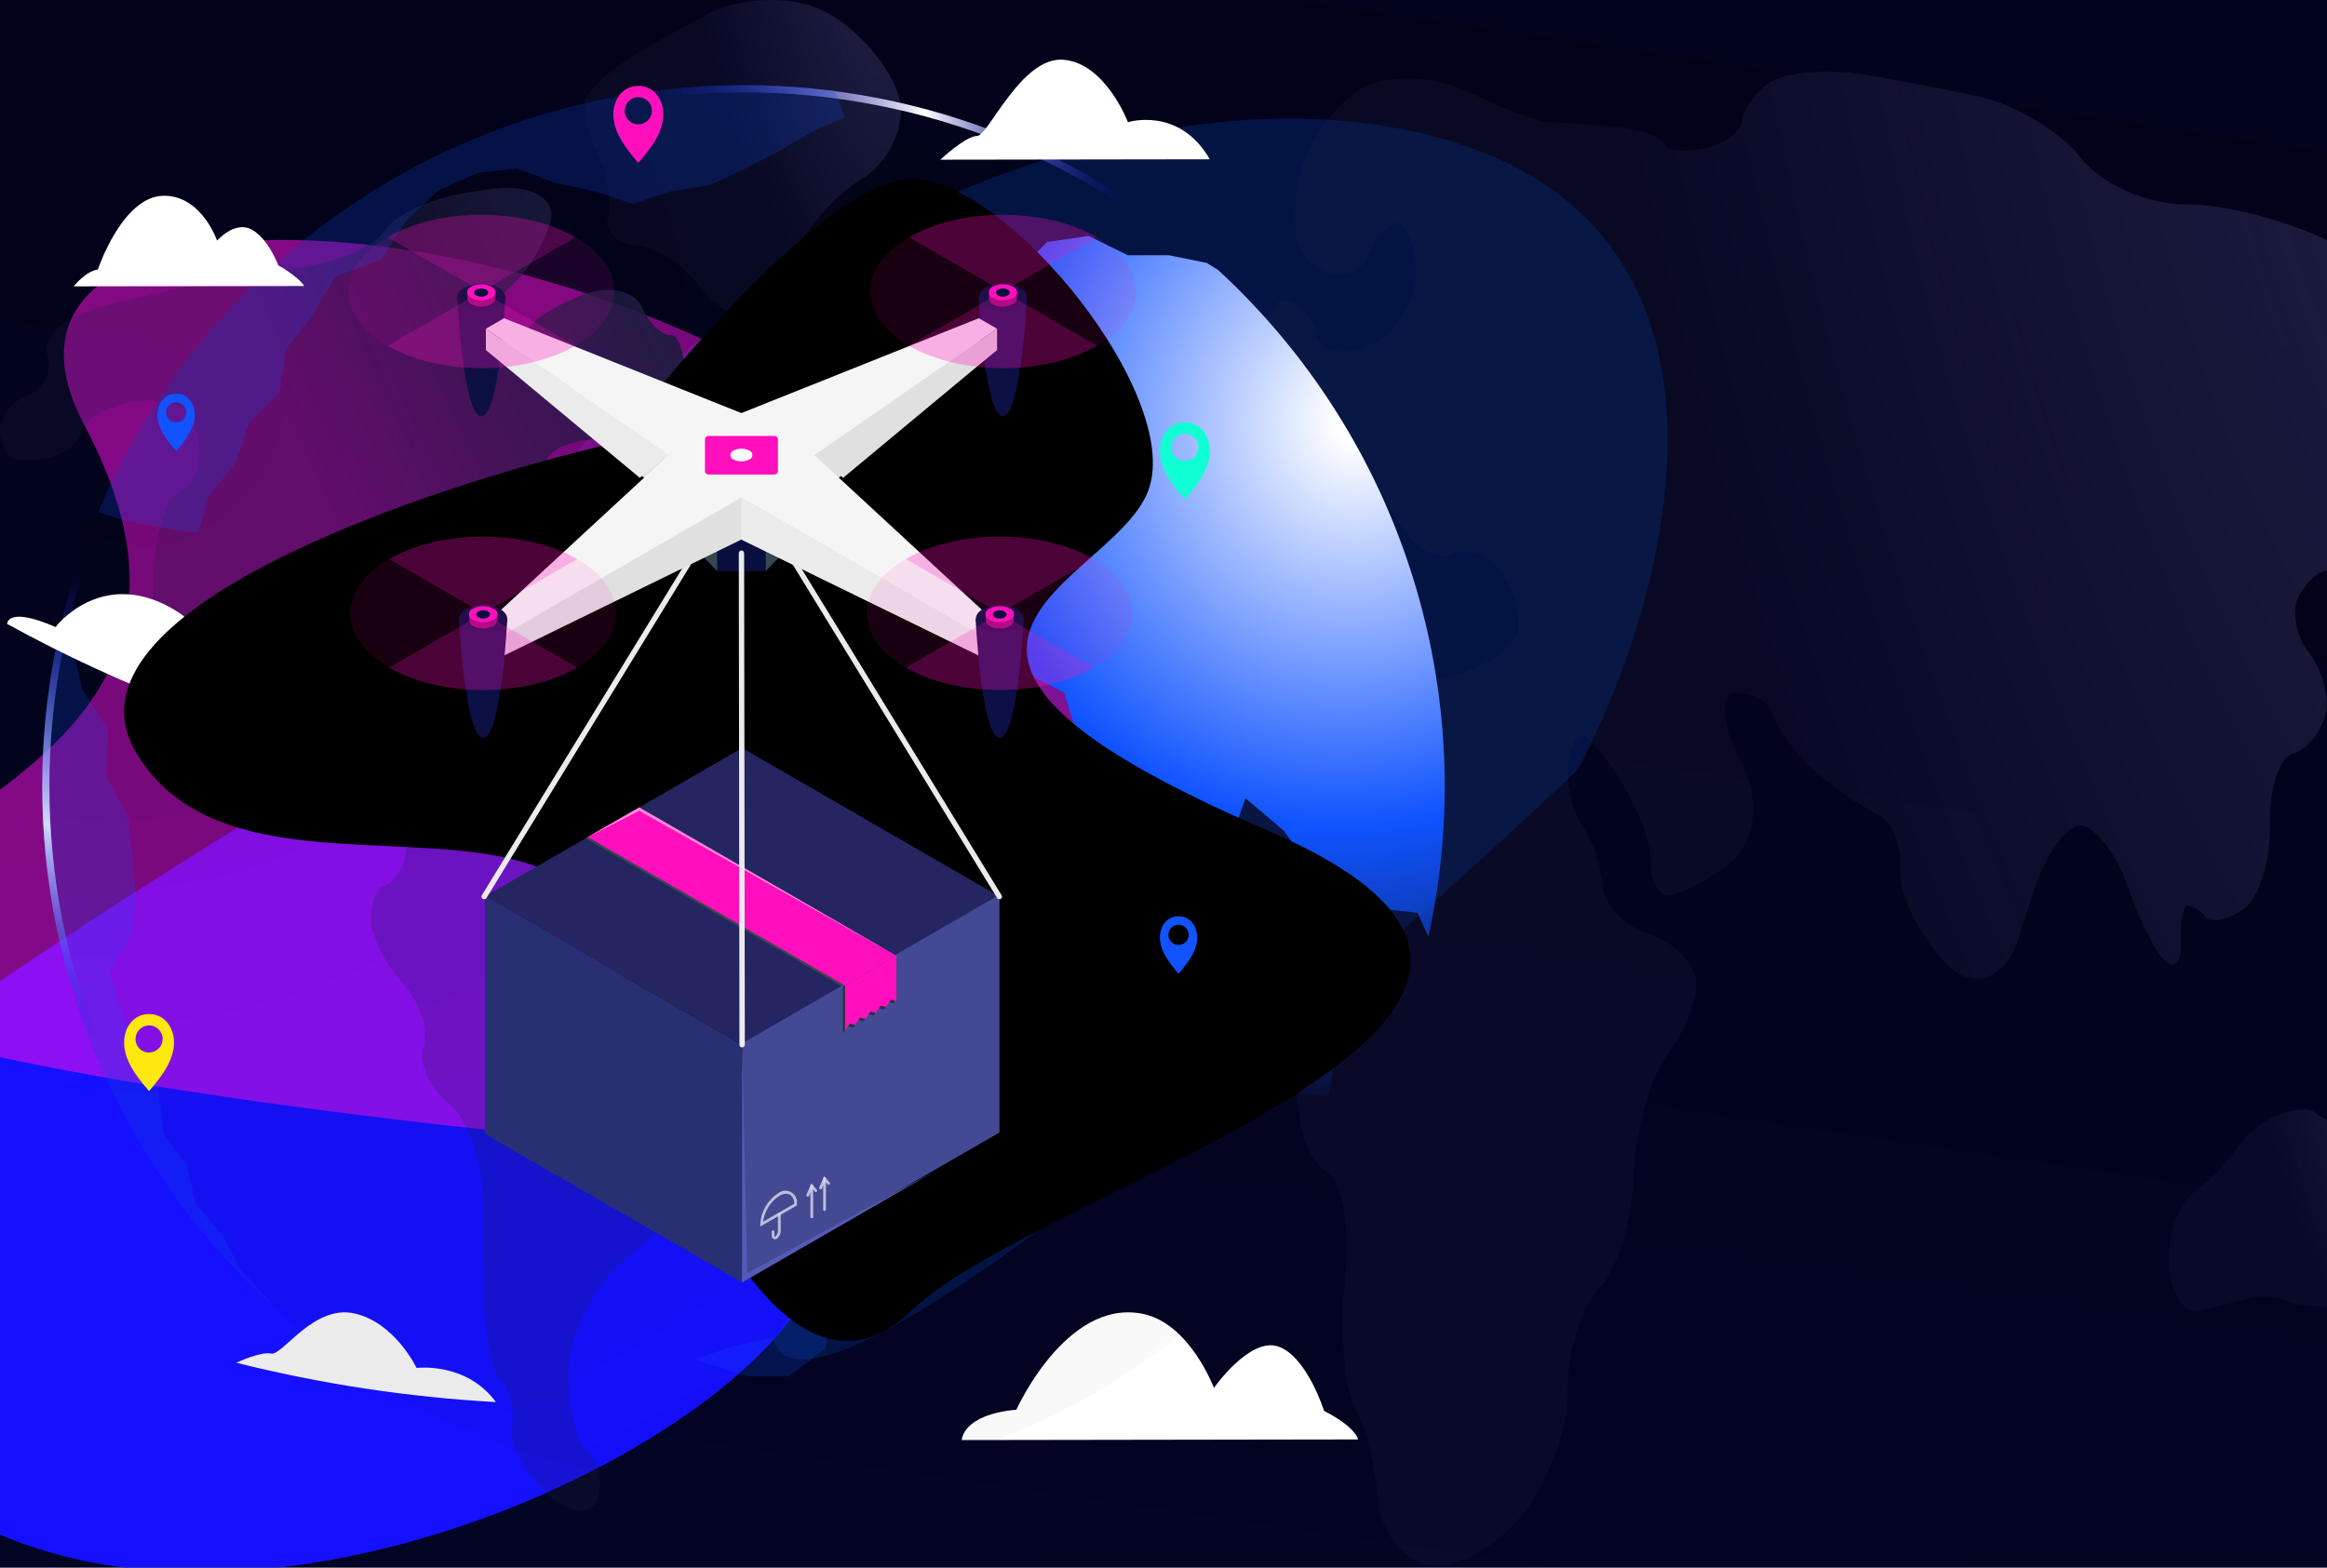 <svg width="975" height="657" viewBox="0 0 975 657" fill="none" xmlns="http://www.w3.org/2000/svg">
<rect width="975" height="657" fill="#E5E5E5"/>
<g clip-path="url(#clip0_0_1)">
<rect width="1920" height="4509" transform="translate(-945 -2716)" fill="url(#paint0_linear_0_1)"/>
<g filter="url(#filter0_f_0_1)">
<path d="M578.832 52.625C745.022 78.734 702.902 243.513 661.068 322.639C548.299 428.93 322.89 624.267 323.403 555.281C324.044 469.05 389.895 345.916 243.114 308.866C96.333 271.816 371.094 19.988 578.832 52.625Z" fill="#031444"/>
</g>
<g filter="url(#filter1_f_0_1)">
<path d="M15.896 649.068C-114.043 607.589 -59.909 480.762 -16.599 422.533C86.911 351.311 291.695 222.672 282.75 277.886C271.57 346.904 203.571 437.425 316.604 485.271C429.636 533.116 178.319 700.917 15.896 649.068Z" fill="#1510FF"/>
</g>
<g filter="url(#filter2_f_0_1)">
<path d="M-510.104 1393.07C-640.043 1351.59 -585.909 1224.76 -542.599 1166.53C-439.089 1095.31 -234.305 966.671 -243.25 1021.89C-254.43 1090.9 -322.429 1181.43 -209.396 1229.27C-96.364 1277.12 -347.681 1444.92 -510.104 1393.07Z" fill="#013DD0"/>
</g>
<path d="M439.483 -633.627C527.159 -499.646 383.951 -424.173 301.388 -403.185C154.36 -414.924 -127.441 -449.324 -78.418 -493.006C-17.138 -547.609 111.824 -579.741 44.263 -707.007C-23.297 -834.273 329.889 -801.104 439.483 -633.627Z" fill="#FF10E7"/>
<g filter="url(#filter4_f_0_1)">
<path d="M-52.058 940.744C-3.64 1014.73 -82.725 1056.41 -128.32 1068.01C-209.516 1061.52 -365.139 1042.53 -338.066 1018.4C-304.225 988.248 -233.006 970.503 -270.316 900.221C-307.626 829.939 -112.581 848.256 -52.058 940.744Z" fill="#FF10E7" fill-opacity="0.88"/>
</g>
<g filter="url(#filter5_f_0_1)">
<path d="M430.483 251.373C518.159 385.354 374.951 460.827 292.388 481.815C145.36 470.076 -136.441 435.676 -87.418 391.994C-26.138 337.391 102.824 305.259 35.263 177.993C-32.297 50.727 320.889 83.896 430.483 251.373Z" fill="#FF10E7" fill-opacity="0.51"/>
</g>
<path d="M34.198 180.626C33.482 184.927 28.225 189.586 22.251 191.288C16.974 192.856 11.412 193.224 5.974 192.364C2.778 191.378 0 185.972 0 180.237C0 174.503 5.227 167.992 11.678 165.752C14.972 164.462 17.648 161.962 19.159 158.764C20.669 155.566 20.899 151.911 19.802 148.548C17.652 141.409 27.538 132.27 41.994 128.656C69.91 121.394 98.235 115.809 126.818 111.93C141.752 109.75 157.223 103.179 161.016 96.817C164.809 90.455 180.37 82.989 195.722 80.719L206.863 79.106C222.275 77.015 233.057 83.287 230.757 92.606C227.31 103.726 221.019 113.754 212.508 121.697C204.802 128.357 203.249 135.317 209.013 137.348C214.778 139.378 221.11 138.721 223.021 135.765C224.933 132.808 234.759 127.163 244.854 123.31C254.95 119.457 265.762 121.846 268.928 128.716C272.094 135.585 277.5 140.872 281.024 140.454C284.548 140.036 287.416 149.862 287.416 162.347C287.416 174.831 274.632 184.449 259.101 183.971H254.681C239.15 183.553 227.501 189.108 228.666 195.918C229.831 202.728 220.005 217.422 206.923 227.876L205.429 229.19C192.347 239.614 181.744 252.696 181.744 258.61C181.744 264.524 179.863 269.482 177.563 269.631C175.263 269.78 170.604 265.898 167.169 261.149C163.734 256.4 154.445 255.175 146.5 258.162C138.556 261.149 129.954 268.795 127.326 274.918C124.697 281.04 126.549 287.372 131.417 289.135C133.826 289.994 135.944 291.515 137.528 293.522C139.113 295.529 140.1 297.942 140.378 300.484C140.378 304.905 145.007 309.773 150.682 311.326C156.357 312.879 161.345 317.867 161.703 322.437C162.062 327.007 174.875 330.8 190.257 330.889H197.007C212.388 330.889 228.577 335.399 232.848 340.776C237.119 346.152 245.034 350.722 250.499 350.841C253.027 350.814 255.468 351.766 257.31 353.497C259.153 355.229 260.255 357.605 260.386 360.13C260.386 365.118 267.733 370.554 276.723 372.077C285.713 373.6 298.885 386.682 305.964 401.048C313.042 415.415 313.371 433.574 306.68 441.071C299.99 448.568 295.809 463.382 297.392 474.224C298.974 485.066 290.462 502.986 278.545 513.5C271.407 519.802 267.823 522.878 260.625 528.912C248.677 539.007 238.791 559.108 238.403 574.191C238.015 589.274 241.39 604.656 246.169 608.389C250.947 612.123 252.739 621.083 250.41 628.162C248.08 635.24 238.463 634.314 229.234 626.16C220.005 618.007 213.344 605.582 214.509 598.443C215.674 591.305 213.434 582.195 209.581 578.223C205.728 574.251 202.592 556.868 202.592 539.544V505.346C202.592 487.993 195.991 468.609 187.957 462.367C179.922 456.124 175.263 445.551 177.533 438.682C179.803 431.812 175.771 419.596 168.573 411.801C161.375 404.005 155.431 392.088 155.431 385.099C155.431 378.11 157.91 371.898 160.956 371.211C164.003 370.524 167.736 365.984 169.26 361.026C170.783 356.068 170.156 349.915 167.856 347.346C165.556 344.778 160.628 344.688 156.835 347.048C153.042 349.407 149.308 346.63 148.561 340.925C148.05 337.932 146.767 335.124 144.84 332.777C142.913 330.431 140.407 328.627 137.57 327.544C132.313 325.902 128.012 323.004 128.012 321.003C128.012 319.002 116.932 314.552 103.551 311.356C90.17 308.16 81.091 301.798 83.301 296.87C85.511 291.942 81.598 282.623 74.609 276.56C67.62 270.497 63.05 253.951 64.394 239.345C64.394 237.732 64.633 236.926 64.783 235.313C66.127 220.678 70.547 207.626 74.609 206.491C78.671 205.356 82.584 199.114 83.301 192.632C83.944 185.687 82.297 178.722 78.612 172.8C75.296 168.44 64.156 166.588 53.941 168.738C43.726 170.889 34.915 176.325 34.198 180.626Z" fill="url(#paint1_radial_0_1)"/>
<path d="M290.97 117.396C284.997 109.839 273.886 103.238 266.06 102.671C258.235 102.104 253.188 96.698 254.741 90.724C256.294 84.75 254.741 73.401 251.186 65.994C247.777 58.975 245.624 51.414 244.825 43.653C244.825 38.724 257.07 27.703 272.153 19.34C281.472 14.114 286.161 11.545 295.57 6.408C310.683 -1.836 334.099 -2.254 347.569 5.9L349.003 6.796C362.473 14.98 375.167 31.407 377.138 42.816C379.109 54.226 371.642 68.891 360.532 75.402C349.421 81.913 335.532 98.43 329.589 111.9C323.645 125.37 314.984 135.137 310.235 133.793C305.486 132.449 296.854 124.922 290.97 117.396Z" fill="url(#paint2_radial_0_1)"/>
<path d="M1076.73 177.22C1087.12 174.92 1093.48 169.753 1091 165.034C1088.52 160.315 1074.9 153.505 1060.54 150.489L1058.9 150.16C1044.53 147.173 1029.03 139.975 1024.64 133.464C1020.25 126.953 1004.72 115.544 990.021 108.137L974.49 100.461C959.556 93.173 935.304 86.423 920.34 85.855L913.859 85.646C898.925 85.228 879.87 76.686 871.775 66.083C863.681 55.48 844.267 43.593 828.617 40.337C809.979 36.425 800.631 34.632 781.814 31.377C766.014 28.659 747.855 30.242 741.493 34.632C735.131 39.023 729.964 46.281 729.964 50.612C729.964 54.942 723.154 60.02 714.821 62.051C706.488 64.082 698.633 63.365 697.438 60.319C696.244 57.272 686.298 53.897 674.978 52.971C663.658 52.045 651.353 51.209 647.35 50.94C643.348 50.671 628.623 44.967 614.496 38.306C600.369 31.646 580.746 31.138 570.71 36.962C560.675 42.786 549.504 57.541 545.89 69.548C542.276 81.554 541.619 96.757 544.427 103.268C547.234 109.779 554.462 115.215 560.495 115.215C563.351 115.301 566.161 114.48 568.522 112.87C570.883 111.26 572.673 108.945 573.637 106.255C574.397 103.575 575.695 101.079 577.451 98.917C579.207 96.755 581.385 94.974 583.852 93.681C588.272 91.769 592.543 100.461 593.35 112.975C593.505 119.49 591.801 125.913 588.436 131.494C585.072 137.075 580.187 141.581 574.354 144.485C563.124 149.354 552.939 147.681 551.744 140.662C550.549 133.643 545.263 127.073 540.036 126.087C534.809 125.101 530.568 130.866 530.568 138.9C530.493 142.941 529.289 146.881 527.094 150.274C524.898 153.668 521.798 156.38 518.143 158.105C510.897 161.066 504.772 166.241 500.641 172.889C497.798 178.859 497.276 185.672 499.177 192.005C501.178 196.963 497.564 201.114 491.143 201.204C484.721 201.294 480.779 209.955 482.392 220.379C484.004 230.803 490.575 239.345 496.967 239.285C500.056 239.287 503.066 238.307 505.562 236.488C508.059 234.668 509.912 232.102 510.855 229.16C511.637 226.339 513.376 223.878 515.774 222.2C518.172 220.521 521.079 219.73 523.997 219.961C530.409 220.344 536.782 218.737 542.246 215.361C546.249 212.374 552.819 214.824 556.852 220.827C560.884 226.83 562.825 236.298 561.212 241.734C559.599 247.17 562.586 249.291 567.783 246.304C572.98 243.317 575.31 233.909 572.92 225.397C570.531 216.884 570.501 208.671 572.92 207.207C575.34 205.744 581.881 211.926 587.496 220.976C593.111 230.026 602.668 235.163 608.642 232.177C614.615 229.19 623.815 232.684 629.041 239.703C634.268 246.722 637.524 257.773 636.329 264.195C635.134 270.616 623.337 279.128 610.076 282.952C596.814 286.775 579.79 286.804 572.144 282.802C564.498 278.8 556.314 270.138 553.895 263.627C551.475 257.116 540.305 251.381 529.075 250.904C517.844 250.426 498.341 260.431 485.767 273.035L473.133 285.64C460.588 298.214 449.239 317.777 448.133 329.157C447.028 340.536 443.982 351.498 441.593 353.439C439.203 355.38 437.202 365.894 437.202 376.766C437.202 387.637 445.057 404.781 454.675 414.877C464.292 424.972 483.975 433.514 498.401 433.693C512.827 433.872 528.955 437.218 534.242 441.22C539.528 445.222 544.068 456.751 544.456 466.757C544.845 476.762 550.131 487.843 556.135 491.338C562.138 494.832 565.633 513.947 563.841 533.839C563.631 536.109 563.512 537.244 563.303 539.514C561.451 559.496 563.542 582.374 567.932 590.289C572.323 598.204 576.624 615.348 577.43 628.34C578.237 641.333 587.765 653.817 598.606 655.878C609.448 657.939 627.13 648.381 637.942 634.762C648.754 621.142 657.266 597.487 656.878 582.195C656.49 566.903 662.374 547.967 669.96 540.111C677.546 532.256 684.058 510.991 684.476 492.831C684.894 474.672 691.375 451.524 698.961 441.459C706.548 431.393 711.715 417.296 710.52 410.068C709.326 402.84 700.216 394.328 690.27 391.132C680.324 387.936 671.812 378.826 671.394 370.971C670.778 362.399 668.037 354.116 663.419 346.868C658.906 339.612 656.631 331.187 656.878 322.646C657.266 314.76 659.865 308.309 662.672 308.309C665.48 308.309 673.335 317.628 680.115 328.918C686.895 340.208 692.062 354.544 691.704 360.876C691.345 367.208 693.914 373.6 697.498 375.003C701.082 376.407 713.149 370.583 724.379 362.19C735.609 353.797 737.76 334.622 729.426 319.181C721.093 303.739 720.138 290.627 727.276 290.269C734.414 289.911 741.553 294.331 743.136 300.096C744.719 305.86 752.813 316.463 761.056 323.571C768.965 330.473 777.609 336.482 786.832 341.492C792.805 344.24 796.897 354.455 796.121 364.221C795.344 373.988 804.006 391.998 815.355 403.766C826.705 415.534 840.355 410.486 845.731 393.282C848.061 385.786 849.255 382.022 851.704 374.585C857.081 357.531 866.638 344.718 872.612 346.032C878.585 347.346 887.277 358.785 891.518 371.509C895.759 384.232 902.629 398.091 906.84 402.422C911.051 406.753 914.158 403.378 913.799 394.985C913.441 386.592 914.665 379.603 916.547 379.484C919.606 380.077 922.327 381.805 924.163 384.322C926.463 387.1 933.601 385.547 940.053 381.007C946.504 376.467 951.402 360.697 951.044 345.793C950.686 330.889 954.986 317.329 960.631 315.925C966.276 314.522 972.399 306.965 974.251 299.707C976.103 292.449 973.086 280.711 967.441 273.603C961.796 266.494 959.974 255.503 963.349 249.5C966.724 243.496 971.951 238.897 974.938 239.255C977.925 239.614 985.541 228.891 991.813 215.988C996.741 205.893 999.19 201.055 1004.09 191.288C1010.33 178.953 1018.46 171.874 1022.01 174.98C1026.19 179.307 1028.57 185.062 1028.67 191.079C1028.66 193.924 1029.24 196.74 1030.39 199.344C1031.54 201.948 1033.22 204.281 1035.33 206.192C1038.97 208.76 1045.52 204.041 1049.88 196.097C1054.24 188.152 1066.33 179.52 1076.73 177.22Z" fill="url(#paint3_radial_0_1)"/>
<path d="M979.537 470.192C976.031 470.025 972.683 468.678 970.039 466.369C968.158 464.368 961.407 464.636 955.105 466.996C947.879 469.94 941.657 474.908 937.185 481.302C932.273 488.404 926.217 494.641 919.264 499.761C912.783 504.33 908.094 518.069 908.87 530.196C909.647 542.322 915.262 551.103 921.355 549.49C927.448 547.877 936.767 545.607 942.053 544.204C947.269 542.815 952.791 543.118 957.823 545.07C961.198 546.922 971.055 548.057 979.627 547.19C984.507 546.397 989.177 544.628 993.359 541.991C997.542 539.353 1001.15 535.9 1003.97 531.838C1009 523.657 1011.99 514.387 1012.69 504.808C1012.69 497.401 1008.78 483.901 1003.97 474.582C999.16 465.264 993.067 456.662 990.469 456.094C987.87 455.527 985.75 458.364 985.75 462.605C985.844 463.512 985.759 464.429 985.497 465.302C985.235 466.176 984.803 466.989 984.226 467.694C983.648 468.4 982.936 468.984 982.131 469.412C981.327 469.841 980.445 470.106 979.537 470.192Z" fill="url(#paint4_radial_0_1)"/>
<path d="M569.056 603.275L403 603.53C403 603.53 403 592.918 425.857 590.804C425.857 590.804 446.676 544.34 478.571 550.576C498.446 554.428 508.638 581.677 508.638 581.677C508.638 581.677 523.627 560.198 535.617 564.335C547.608 568.472 554.787 591.314 554.787 591.314C554.787 591.314 567.168 597.279 569.056 603.275Z" fill="white"/>
<g filter="url(#filter6_b_0_1)">
<path d="M519.248 537.248C633.985 422.511 633.985 236.486 519.248 121.749C404.511 7.013 218.486 7.013 103.749 121.749C-10.988 236.486 -10.988 422.511 103.749 537.248C218.486 651.985 404.511 651.985 519.248 537.248Z" fill="url(#paint5_radial_0_1)" fill-opacity="0.18"/>
<path d="M518.187 122.81C632.338 236.961 632.338 422.036 518.187 536.187C404.036 650.338 218.961 650.338 104.81 536.187C-9.341 422.036 -9.341 236.961 104.81 122.81C218.961 8.659 404.036 8.659 518.187 122.81Z" stroke="url(#paint6_radial_0_1)" stroke-width="3"/>
</g>
<path d="M598.493 392.645L593.924 382.534L577.163 380.706L563.727 372.306L549.688 364.742L538.022 348.273L521.864 334.487L513.814 357.567L522.33 370.887L536.661 378.839L543.894 393.811L555.871 403.028L568.705 408.531L564.33 423.969L559.838 440.652L556.591 459.124L538.722 457.997L525.461 468.36L510.8 473.649L495.925 469.08L483.092 457.608L467.342 446.797L450.017 437.619L440.295 421.247L433.976 407.52L425.984 393.111L425.693 376.778L425.284 360.465L418.129 346.348L412.607 369.973L406.987 384.303L407.318 400.092L401.31 414.831L393.921 432.33L390.032 449.83L400.298 456.15L416.709 457.394L403.915 473.066L392.248 487.571L379.863 501.591L364.307 513.529L346.496 521.015L329.308 529.688L309.436 533.226L295.183 547.732L275.292 551.057L257.422 560.157L239.009 567.351L219.234 567.545L205.429 560.604L185.79 560.351L194.326 545.146L198.993 531.69L204.826 512.518L207.898 492.102L211.787 472.444L217.192 456.072L223.512 439.35L217.678 421.189L226.078 403.806L216.551 388.97L205.954 376.176L192.343 365.676L183.826 351.365L177.351 336.801L172.607 321.362L170.196 304.64L164.499 286.888L179.879 272.363L189.057 254.688L205.176 244.577L220.614 246.074L238.114 248.135L255.381 251.558L274.261 248.485L288.922 263.827L307.841 269.855L324.699 279.693L341.441 289.785L358.377 299.838L370.354 316.676L388.632 324.94L405.704 322.996L422.29 324.532L438.623 328.071L458.223 334.312L452.039 310.318L445.895 290.213L433.451 283.991L423.262 270.127L408.601 264.624L394.99 258.441L393.26 243.683L388.729 229.022L385.19 213.466L366.446 204.6L346.457 200.264L328.569 196.842L315.502 206.564L298.352 207.769L279.472 210.647L258.083 192.097L271.033 179.614L270.586 162.562L279.317 149.631L299.869 140.395L314.063 124.529L330.669 128.048L346.36 137.965H365.377L383.401 130.848L402.223 133.512L417.079 125.17L427.443 112.609L438.817 101.371L456.142 98.901L472.475 106.951H489.625L505.589 110.179L510.314 113.095C548.172 147.913 576.238 192.05 591.711 241.102C607.184 290.154 609.522 342.406 598.493 392.645V392.645Z" fill="url(#paint7_radial_0_1)"/>
<path opacity="0.2" d="M333.488 548.062L324.894 560.351L306.072 564.434L291.314 569.762L312.41 576.723H330.63L345.777 565.27L347.818 556.248L333.488 548.062Z" fill="#1053FF"/>
<path opacity="0.2" d="M113.38 545.962L113.03 546.137C76.626 512.757 49.21 470.75 33.309 423.989V423.989L31.85 416.347L29.42 411.603C14.73 361.479 13.75 308.334 26.581 257.702L30.139 270.613L34.417 288.735L45.247 305.69L44.567 325.504L53.803 342.829L55.747 361.729L56.953 377.284L54.717 392.684L45.753 407.053L51.392 425.7L60.55 441.78L66.189 455.702L68.541 474.874L78.264 488.252L82.152 504.663L93.119 517.438L100.702 531.963L113.38 545.962Z" fill="#1053FF"/>
<path opacity="0.2" d="M354.06 49.26L342.549 54.024L327.85 62.463L312.897 70.396L297.672 77.493L280.795 80.273L264.948 85.387L249.042 80.099L232.554 76.657L216.706 70.629L200.49 72.321L183.749 79.69L170.138 92.582L159.599 108.934L140.66 115.837L130.685 132.481L119.874 146.189L117.152 164.311L104.28 177.378L98.816 194.022L87.48 207.847L82.969 223.402L68.328 221.263L52.228 218.211L41.184 214.477C66.325 155.389 110.126 106.161 165.89 74.32C221.654 42.478 286.312 29.777 349.977 38.157L354.06 49.26Z" fill="#1053FF"/>
<path d="M506.907 66.754L394 66.919C394 66.919 404.642 56.982 409.378 56.982C414.114 56.982 427.874 23.663 445.545 25.041C463.216 26.42 472.599 51.211 472.599 51.211C472.599 51.211 494.062 44.451 506.907 66.754Z" fill="white"/>
<path d="M127.465 119.863L30.909 120.013C30.909 120.013 35.706 113.748 40.997 112.954C40.997 112.954 51.234 82.303 68.47 82.048C84.493 81.823 90.953 100.858 90.953 100.858C90.953 100.858 98.357 92.315 105.462 96.212C112.566 100.109 116.583 111.2 116.583 111.2C116.583 111.2 124.572 115.562 127.465 119.863Z" fill="white"/>
<path d="M156.106 319.351C102.592 307.4 51.044 287.921 3 261.495C3 261.39 2.91 253.926 23.294 262.799C23.294 262.694 41.82 238.398 71.257 254.526C89.558 264.493 99.106 287.5 99.091 287.5C99.076 287.5 113.12 276.364 124.466 282.584C135.812 288.804 142.587 307.255 142.587 307.27C142.587 307.285 154.308 314.569 156.106 319.351Z" fill="white"/>
<path d="M207.771 587.609C171.074 585.562 134.655 580.042 99 571.122C99 571.122 109.132 566.31 113.674 567.285C118.215 568.259 131.39 546.691 148.417 550.438C165.444 554.185 174.526 573.25 174.526 573.295C174.526 573.34 195.315 570.597 207.771 587.609Z" fill="#EBEBEB"/>
<g filter="url(#filter7_f_0_1)">
<path d="M56.891 315.19C22.634 256.552 176.715 204.304 258.037 185.51C285.833 148.673 349.539 75 381.993 75C422.56 75 497.497 168.031 480.594 206.935C463.691 245.839 351.004 270.647 530.739 347.892C710.475 425.136 436.082 496.742 381.993 549.177C327.903 601.613 277.194 481.518 258.037 400.327C238.88 319.136 99.712 388.487 56.891 315.19Z" fill="black"/>
</g>
<path d="M310.95 313.481L203.182 375.704L310.95 437.926L418.717 375.704L310.95 313.481Z" fill="#252561"/>
<path d="M353.135 413.572L245.367 351.349L266.926 338.89L374.693 401.113L353.135 413.572Z" fill="#37474F"/>
<path d="M203.182 375.704V475.255L310.95 537.478V437.927L203.182 375.704Z" fill="#282F73"/>
<path d="M311 437.223V536.774L418.767 474.649V375L311 437.223Z" fill="#434993"/>
<path d="M374.693 401.113V420.562L372.412 420.12L370.376 423.088L368.071 422.622L366.084 425.565L363.779 425.099L361.768 428.067L359.462 427.601L357.451 430.569L355.121 430.103L353.134 433.046V413.572L374.693 401.113Z" fill="#263238"/>
<path d="M310.95 437.926L313.084 533.578L392.009 490.682L310.95 537.478V437.926Z" fill="#535BB6"/>
<g opacity="0.8">
<path opacity="0.8" d="M340.111 510.573C340.035 510.573 339.96 510.557 339.89 510.527C339.82 510.497 339.756 510.454 339.704 510.399C339.651 510.344 339.61 510.279 339.583 510.207C339.556 510.136 339.544 510.06 339.547 509.984V496.985C339.544 496.909 339.556 496.833 339.583 496.762C339.61 496.69 339.651 496.625 339.704 496.57C339.756 496.515 339.82 496.471 339.89 496.442C339.96 496.412 340.035 496.396 340.111 496.396C340.267 496.396 340.417 496.459 340.528 496.569C340.638 496.679 340.7 496.829 340.7 496.985V510.107C340.672 510.241 340.597 510.36 340.49 510.446C340.382 510.531 340.248 510.576 340.111 510.573V510.573Z" fill="white"/>
<path opacity="0.8" d="M338.419 501.498H338.198C338.056 501.438 337.943 501.325 337.883 501.183C337.824 501.041 337.822 500.881 337.879 500.738L339.964 495.955L342.245 498.628C342.299 498.681 342.342 498.744 342.372 498.813C342.401 498.883 342.416 498.958 342.416 499.033C342.416 499.109 342.401 499.183 342.372 499.253C342.342 499.322 342.299 499.385 342.245 499.438C342.133 499.536 341.989 499.59 341.84 499.59C341.691 499.59 341.547 499.536 341.436 499.438L340.332 498.162L339.008 501.228C338.944 501.324 338.856 501.399 338.752 501.447C338.648 501.495 338.532 501.512 338.419 501.498V501.498Z" fill="white"/>
<path opacity="0.8" d="M345.482 507.507C345.405 507.507 345.329 507.492 345.257 507.462C345.186 507.432 345.121 507.389 345.066 507.334C345.011 507.28 344.968 507.215 344.939 507.143C344.909 507.072 344.894 506.995 344.894 506.918V493.919C344.894 493.763 344.956 493.613 345.066 493.503C345.177 493.393 345.326 493.331 345.482 493.331C345.638 493.331 345.788 493.393 345.899 493.503C346.009 493.613 346.071 493.763 346.071 493.919V506.918C346.071 507.074 346.009 507.224 345.899 507.334C345.788 507.445 345.638 507.507 345.482 507.507V507.507Z" fill="white"/>
<path opacity="0.8" d="M343.79 498.432H343.545C343.474 498.403 343.411 498.36 343.358 498.305C343.304 498.251 343.263 498.186 343.235 498.115C343.208 498.044 343.195 497.968 343.198 497.892C343.2 497.816 343.218 497.741 343.251 497.672L345.311 492.914L347.616 495.563C347.67 495.615 347.713 495.678 347.743 495.748C347.772 495.817 347.787 495.892 347.787 495.967C347.787 496.043 347.772 496.118 347.743 496.187C347.713 496.257 347.67 496.319 347.616 496.372C347.561 496.427 347.496 496.47 347.425 496.5C347.353 496.53 347.277 496.545 347.199 496.545C347.122 496.545 347.045 496.53 346.973 496.5C346.902 496.47 346.837 496.427 346.782 496.372L345.703 495.097L344.354 498.187C344.296 498.28 344.211 498.354 344.11 498.398C344.01 498.442 343.898 498.454 343.79 498.432V498.432Z" fill="white"/>
</g>
<g opacity="0.8">
<path opacity="0.8" d="M324.66 519.377C324.439 519.378 324.22 519.328 324.022 519.23C323.794 519.079 323.61 518.87 323.49 518.624C323.369 518.378 323.316 518.105 323.335 517.832V516.238C323.332 516.162 323.344 516.086 323.371 516.014C323.398 515.943 323.439 515.878 323.492 515.823C323.544 515.768 323.608 515.724 323.678 515.694C323.748 515.665 323.823 515.649 323.899 515.649C324.056 515.649 324.205 515.711 324.316 515.822C324.426 515.932 324.488 516.082 324.488 516.238V517.832C324.449 517.952 324.449 518.081 324.488 518.2C324.488 518.2 324.684 518.2 324.88 518.2C325.239 517.867 325.522 517.459 325.708 517.006C325.895 516.553 325.98 516.065 325.96 515.576V508.929C325.959 508.853 325.975 508.778 326.005 508.707C326.035 508.637 326.078 508.574 326.133 508.521C326.188 508.469 326.254 508.428 326.325 508.401C326.396 508.374 326.472 508.362 326.548 508.365C326.698 508.365 326.841 508.424 326.947 508.53C327.053 508.636 327.112 508.78 327.112 508.929V515.576C327.142 516.267 327.009 516.956 326.723 517.587C326.438 518.217 326.008 518.772 325.469 519.206C325.215 519.321 324.939 519.38 324.66 519.377V519.377Z" fill="white"/>
<path opacity="0.8" d="M318.553 514.031V513.025C318.684 510.456 319.419 507.953 320.697 505.721C321.975 503.488 323.761 501.587 325.911 500.173C326.682 499.522 327.635 499.124 328.64 499.034C329.645 498.943 330.654 499.166 331.528 499.67C332.403 500.174 333.1 500.936 333.526 501.851C333.951 502.766 334.084 503.791 333.906 504.784V505.201L318.553 514.031ZM329.418 500.296C328.391 500.345 327.395 500.658 326.524 501.204C324.682 502.413 323.121 504.005 321.949 505.872C320.777 507.738 320.02 509.835 319.73 512.02L332.778 504.49C332.821 503.757 332.68 503.025 332.367 502.361C332.054 501.697 331.58 501.122 330.988 500.689C330.504 500.433 329.965 500.298 329.418 500.296V500.296Z" fill="white"/>
</g>
<path d="M354.067 413.033L246.275 350.81L267.833 338.375L375.625 400.598L354.067 413.033Z" fill="#FF10BC"/>
<path d="M375.625 400.598L375.6 419.458L373.319 419.017L371.308 421.96L369.003 421.519L367.016 424.462L364.711 423.996L362.675 426.963L360.37 426.497L358.359 429.465L356.053 428.999L354.066 431.942V413.033L375.625 400.598Z" fill="#FF10BC"/>
<path opacity="0.5" d="M246.275 350.81L267.833 339.798L375.625 400.598L267.833 338.375L246.275 350.81Z" fill="white"/>
<path d="M320.834 224.574H300.477V239.388H320.834V224.574Z" fill="#090E3E"/>
<path d="M320.834 239.363L333.612 226.119V217.29L320.834 224.672V239.363Z" fill="#37474F"/>
<path d="M300.477 239.363L287.724 226.119V217.29L300.477 224.672V239.363Z" fill="#37474F"/>
<path d="M310.95 438.981C310.653 438.975 310.369 438.854 310.159 438.644C309.949 438.433 309.828 438.15 309.822 437.853L309.552 231.834C309.549 231.687 309.575 231.541 309.629 231.404C309.683 231.267 309.764 231.143 309.866 231.038C309.969 230.933 310.092 230.849 310.227 230.792C310.363 230.735 310.508 230.706 310.656 230.706V230.706C310.803 230.703 310.949 230.729 311.085 230.783C311.222 230.837 311.347 230.917 311.452 231.02C311.557 231.123 311.64 231.246 311.697 231.381C311.754 231.517 311.784 231.662 311.784 231.81L312.078 437.828C312.072 438.125 311.951 438.409 311.741 438.619C311.53 438.829 311.247 438.95 310.95 438.956V438.981Z" fill="#EBEBEB"/>
<path d="M418.717 376.832C418.526 376.829 418.338 376.777 418.171 376.683C418.004 376.589 417.863 376.455 417.761 376.292L327.432 228.915C327.337 228.79 327.269 228.646 327.234 228.493C327.198 228.34 327.194 228.181 327.223 228.027C327.252 227.872 327.314 227.726 327.403 227.596C327.492 227.467 327.607 227.357 327.741 227.275C327.875 227.192 328.024 227.139 328.18 227.118C328.336 227.097 328.494 227.108 328.645 227.152C328.796 227.195 328.936 227.27 329.057 227.371C329.177 227.472 329.275 227.597 329.345 227.738L419.674 375.213C419.754 375.338 419.808 375.478 419.833 375.624C419.857 375.77 419.852 375.92 419.818 376.064C419.784 376.208 419.721 376.344 419.633 376.463C419.545 376.582 419.434 376.683 419.306 376.758C419.119 376.83 418.917 376.855 418.717 376.832Z" fill="#EBEBEB"/>
<path d="M202.79 376.832C202.582 376.828 202.379 376.768 202.202 376.66C201.978 376.501 201.822 376.266 201.763 375.998C201.704 375.731 201.747 375.451 201.883 375.213L292.212 227.836C292.281 227.695 292.379 227.57 292.5 227.469C292.62 227.368 292.761 227.293 292.912 227.25C293.063 227.206 293.221 227.195 293.377 227.216C293.533 227.237 293.682 227.291 293.816 227.373C293.95 227.455 294.065 227.565 294.154 227.694C294.243 227.824 294.304 227.97 294.333 228.125C294.362 228.279 294.359 228.438 294.323 228.591C294.287 228.744 294.22 228.888 294.125 229.013L203.796 376.39C203.678 376.542 203.525 376.661 203.349 376.739C203.173 376.816 202.981 376.848 202.79 376.832V376.832Z" fill="#EBEBEB"/>
<path d="M420.164 174.419C412.488 174.419 410.06 124.655 410.06 124.655H430.269C430.269 124.655 427.816 174.419 420.164 174.419Z" fill="#0C1045"/>
<path d="M413.076 120.535C415.288 119.411 417.733 118.824 420.214 118.824C422.694 118.824 425.14 119.411 427.351 120.535C431.299 122.791 431.299 126.495 427.351 128.776C425.14 129.9 422.694 130.486 420.214 130.486C417.733 130.486 415.288 129.9 413.076 128.776C409.128 126.495 409.128 122.791 413.076 120.535Z" fill="#090E3E"/>
<path d="M201.687 174.419C209.339 174.419 211.767 124.655 211.767 124.655H191.582C191.582 124.655 194.034 174.419 201.687 174.419" fill="#0C1045"/>
<path d="M208.824 120.535C206.613 119.411 204.167 118.824 201.687 118.824C199.206 118.824 196.761 119.411 194.549 120.535C190.601 122.816 190.601 126.495 194.549 128.776C196.761 129.9 199.206 130.486 201.687 130.486C204.167 130.486 206.613 129.9 208.824 128.776C212.748 126.495 212.748 122.816 208.824 120.535Z" fill="#090E3E"/>
<path d="M203.575 146.63L280.071 208.461L203.575 270.291L211.227 274.705L310.655 226.119L410.108 274.705L417.761 270.291L341.264 208.461L417.761 146.63L410.108 142.191L310.655 190.777L211.202 142.191L203.575 146.63Z" fill="#E0E0E0"/>
<path d="M211.227 265.876L310.655 208.461L410.108 265.876L417.761 261.462L341.264 190.778L417.761 137.777L410.108 133.362L310.655 173.119L211.202 133.362L203.575 137.777L280.071 190.778L203.575 261.462L211.227 265.876Z" fill="#F5F5F5"/>
<path d="M410.108 265.876V274.706L417.761 270.291V261.462L410.108 265.876Z" fill="#E0E0E0"/>
<path d="M310.656 208.461V226.12L410.109 274.706V265.876L310.656 208.461Z" fill="#EBEBEB"/>
<path d="M203.575 137.777L280.071 190.777L268.054 200.244L203.575 146.631V137.777Z" fill="#EBEBEB"/>
<path d="M341.264 190.777L353.282 200.244L417.761 146.631V137.777L341.264 190.777Z" fill="#E0E0E0"/>
<path d="M324.513 182.708H296.823C296.024 182.708 295.376 183.356 295.376 184.156V197.424C295.376 198.223 296.024 198.871 296.823 198.871H324.513C325.312 198.871 325.96 198.223 325.96 197.424V184.156C325.96 183.356 325.312 182.708 324.513 182.708Z" fill="#FF10BC"/>
<path d="M211.227 265.876V274.706L203.575 270.291V261.462L211.227 265.876Z" fill="#EBEBEB"/>
<path d="M418.889 309.214C411.213 309.214 408.784 259.426 408.784 259.426H428.969C428.969 259.426 426.517 309.214 418.889 309.214Z" fill="#0C1045"/>
<path d="M411.752 255.306C413.963 254.181 416.409 253.595 418.889 253.595C421.37 253.595 423.815 254.181 426.026 255.306C429.975 257.587 429.975 261.29 426.026 263.546C423.815 264.671 421.37 265.257 418.889 265.257C416.409 265.257 413.963 264.671 411.752 263.546C407.902 261.29 407.902 257.488 411.752 255.306Z" fill="#090E3E"/>
<path d="M202.447 309.214C210.124 309.214 212.552 259.426 212.552 259.426H192.342C192.342 259.426 194.795 309.214 202.447 309.214Z" fill="#0C1045"/>
<path d="M209.584 255.306C207.373 254.181 204.927 253.595 202.447 253.595C199.966 253.595 197.521 254.181 195.31 255.306C191.361 257.587 191.361 261.29 195.31 263.546C197.521 264.671 199.966 265.257 202.447 265.257C204.927 265.257 207.373 264.671 209.584 263.546C213.533 261.29 213.533 257.488 209.584 255.306Z" fill="#090E3E"/>
<path opacity="0.3" d="M458.278 234.311L418.889 257.047L379.501 234.311C401.231 221.754 436.499 221.754 458.278 234.311Z" fill="#FF10BC"/>
<path opacity="0.1" d="M458.278 279.783L418.889 257.047L458.278 234.311C480.008 246.869 480.008 267.299 458.278 279.783Z" fill="#FF10BC"/>
<path opacity="0.3" d="M458.278 279.782C436.499 292.34 401.231 292.34 379.501 279.782L418.889 257.047L458.278 279.782Z" fill="#FF10BC"/>
<path opacity="0.1" d="M418.889 257.047L379.5 279.783C357.77 267.225 357.77 246.869 379.5 234.311L418.889 257.047Z" fill="#FF10BC"/>
<path d="M424.702 259.941V257.488H422.789C421.568 256.918 420.237 256.623 418.889 256.623C417.542 256.623 416.211 256.918 414.99 257.488H413.077V259.941C413.11 260.465 413.285 260.97 413.583 261.402C413.881 261.834 414.291 262.176 414.769 262.393C416.044 263.034 417.451 263.368 418.877 263.368C420.304 263.368 421.711 263.034 422.985 262.393C423.468 262.18 423.883 261.839 424.185 261.406C424.488 260.974 424.667 260.467 424.702 259.941V259.941Z" fill="#FF10BC"/>
<path opacity="0.3" d="M424.702 259.941V257.488H422.789C421.568 256.918 420.237 256.623 418.889 256.623C417.542 256.623 416.211 256.918 414.99 257.488H413.077V259.941C413.11 260.465 413.285 260.97 413.583 261.402C413.881 261.834 414.291 262.176 414.769 262.393C416.044 263.034 417.451 263.368 418.877 263.368C420.304 263.368 421.711 263.034 422.985 262.393C423.468 262.18 423.883 261.839 424.185 261.406C424.488 260.974 424.667 260.467 424.702 259.941V259.941Z" fill="black"/>
<path d="M422.985 255.036C421.71 254.395 420.303 254.061 418.877 254.061C417.45 254.061 416.043 254.395 414.769 255.036C414.238 255.168 413.768 255.475 413.431 255.906C413.095 256.337 412.912 256.868 412.912 257.415C412.912 257.961 413.095 258.492 413.431 258.923C413.768 259.354 414.238 259.661 414.769 259.794C416.043 260.434 417.45 260.768 418.877 260.768C420.303 260.768 421.71 260.434 422.985 259.794C423.515 259.661 423.986 259.354 424.322 258.923C424.659 258.492 424.841 257.961 424.841 257.415C424.841 256.868 424.659 256.337 424.322 255.906C423.986 255.475 423.515 255.168 422.985 255.036V255.036Z" fill="#FF10BC"/>
<path d="M420.925 256.286C420.292 255.971 419.596 255.807 418.889 255.807C418.183 255.807 417.486 255.971 416.853 256.286C415.725 256.948 415.725 258.003 416.853 258.739C417.482 259.066 418.18 259.236 418.889 259.236C419.598 259.236 420.296 259.066 420.925 258.739C422.053 258.003 422.053 256.948 420.925 256.286Z" fill="#090E3E"/>
<path opacity="0.3" d="M241.836 234.311L202.447 257.047L163.058 234.311C184.714 221.754 220.056 221.754 241.836 234.311Z" fill="#FF10BC"/>
<path opacity="0.1" d="M241.836 279.783L202.447 257.047L241.836 234.311C263.566 246.869 263.566 267.299 241.836 279.783Z" fill="#FF10BC"/>
<path opacity="0.3" d="M241.836 279.782C220.056 292.34 184.813 292.34 163.058 279.782L202.447 257.047L241.836 279.782Z" fill="#FF10BC"/>
<path opacity="0.1" d="M202.447 257.047L163.058 279.783C141.328 267.225 141.328 246.869 163.058 234.311L202.447 257.047Z" fill="#FF10BC"/>
<path d="M208.259 259.941V257.488H206.346C205.125 256.918 203.794 256.623 202.447 256.623C201.099 256.623 199.768 256.918 198.547 257.488H196.634V259.941C196.669 260.467 196.848 260.974 197.151 261.406C197.453 261.839 197.868 262.18 198.351 262.393C199.625 263.034 201.032 263.368 202.459 263.368C203.885 263.368 205.292 263.034 206.567 262.393C207.045 262.176 207.455 261.834 207.753 261.402C208.051 260.97 208.226 260.465 208.259 259.941V259.941Z" fill="#FF10BC"/>
<path opacity="0.3" d="M208.259 259.941V257.488H206.346C205.125 256.918 203.794 256.623 202.447 256.623C201.099 256.623 199.768 256.918 198.547 257.488H196.634V259.941C196.669 260.467 196.848 260.974 197.151 261.406C197.453 261.839 197.868 262.18 198.351 262.393C199.625 263.034 201.032 263.368 202.459 263.368C203.885 263.368 205.292 263.034 206.567 262.393C207.045 262.176 207.455 261.834 207.753 261.402C208.051 260.97 208.226 260.465 208.259 259.941V259.941Z" fill="black"/>
<path d="M206.567 255.036C205.293 254.395 203.886 254.061 202.459 254.061C201.033 254.061 199.626 254.395 198.351 255.036C197.821 255.168 197.35 255.475 197.014 255.906C196.677 256.337 196.495 256.868 196.495 257.415C196.495 257.961 196.677 258.492 197.014 258.923C197.35 259.354 197.821 259.661 198.351 259.794C199.626 260.434 201.033 260.768 202.459 260.768C203.886 260.768 205.293 260.434 206.567 259.794C207.098 259.661 207.568 259.354 207.905 258.923C208.241 258.492 208.424 257.961 208.424 257.415C208.424 256.868 208.241 256.337 207.905 255.906C207.568 255.475 207.098 255.168 206.567 255.036Z" fill="#FF10BC"/>
<path d="M204.482 256.286C203.85 255.971 203.153 255.807 202.447 255.807C201.74 255.807 201.043 255.971 200.411 256.286C199.283 256.948 199.283 258.003 200.411 258.739C201.04 259.066 201.738 259.236 202.447 259.236C203.155 259.236 203.854 259.066 204.482 258.739C205.611 258.003 205.611 256.948 204.482 256.286Z" fill="#090E3E"/>
<path opacity="0.3" d="M459.602 99.418L420.165 122.154L380.923 99.418C402.579 86.861 437.823 86.861 459.602 99.418Z" fill="#FF10BC"/>
<path opacity="0.1" d="M459.602 144.889L420.164 122.154L459.553 99.418C481.332 111.975 481.332 132.405 459.602 144.889Z" fill="#FF10BC"/>
<path opacity="0.3" d="M459.602 144.889C437.823 157.447 402.579 157.447 380.824 144.889L420.164 122.154L459.602 144.889Z" fill="#FF10BC"/>
<path opacity="0.1" d="M420.165 122.154L380.923 144.889C359.193 132.332 359.193 111.975 380.923 99.418L420.165 122.154Z" fill="#FF10BC"/>
<path d="M426.026 125.048V122.595H424.113C422.892 122.026 421.561 121.73 420.214 121.73C418.866 121.73 417.535 122.026 416.314 122.595H414.401V125.048C414.436 125.574 414.615 126.081 414.918 126.513C415.22 126.946 415.635 127.287 416.118 127.501C417.392 128.141 418.799 128.475 420.226 128.475C421.652 128.475 423.059 128.141 424.334 127.501C424.812 127.284 425.222 126.941 425.52 126.509C425.818 126.077 425.993 125.572 426.026 125.048V125.048Z" fill="#FF10BC"/>
<path opacity="0.3" d="M426.026 125.048V122.595H424.113C422.892 122.026 421.561 121.73 420.214 121.73C418.866 121.73 417.535 122.026 416.314 122.595H414.401V125.048C414.436 125.574 414.615 126.081 414.918 126.513C415.22 126.946 415.635 127.287 416.118 127.501C417.392 128.141 418.799 128.475 420.226 128.475C421.652 128.475 423.059 128.141 424.334 127.501C424.812 127.284 425.222 126.941 425.52 126.509C425.818 126.077 425.993 125.572 426.026 125.048V125.048Z" fill="black"/>
<path d="M424.334 120.143C423.063 119.49 421.655 119.15 420.226 119.15C418.797 119.15 417.389 119.49 416.118 120.143C415.598 120.284 415.14 120.592 414.813 121.02C414.486 121.447 414.308 121.971 414.308 122.509C414.308 123.048 414.486 123.571 414.813 123.999C415.14 124.427 415.598 124.735 416.118 124.876C417.389 125.528 418.797 125.868 420.226 125.868C421.655 125.868 423.063 125.528 424.334 124.876C424.854 124.735 425.312 124.427 425.639 123.999C425.966 123.571 426.143 123.048 426.143 122.509C426.143 121.971 425.966 121.447 425.639 121.02C425.312 120.592 424.854 120.284 424.334 120.143Z" fill="#FF10BC"/>
<path d="M422.249 121.393C421.617 121.078 420.92 120.914 420.213 120.914C419.507 120.914 418.81 121.078 418.177 121.393C417.049 122.055 417.049 123.11 418.177 123.846C418.806 124.173 419.504 124.343 420.213 124.343C420.922 124.343 421.62 124.173 422.249 123.846C423.377 123.11 423.377 122.055 422.249 121.393Z" fill="#090E3E"/>
<path opacity="0.3" d="M241.124 99.418L201.76 122.154L162.371 99.418C184.028 86.861 219.296 86.861 241.124 99.418Z" fill="#FF10BC"/>
<path opacity="0.1" d="M241.125 144.889L201.76 122.154L241.125 99.418C262.806 111.975 262.806 132.405 241.125 144.889Z" fill="#FF10BC"/>
<path opacity="0.3" d="M241.124 144.889C219.37 157.447 184.101 157.447 162.371 144.889L201.76 122.154L241.124 144.889Z" fill="#FF10BC"/>
<path opacity="0.1" d="M201.686 122.154L162.298 144.889C140.567 132.405 140.567 111.975 162.298 99.418L201.686 122.154Z" fill="#FF10BC"/>
<path d="M207.499 125.048V122.595H205.586C204.365 122.026 203.034 121.73 201.686 121.73C200.339 121.73 199.008 122.026 197.787 122.595H195.874V125.048C195.907 125.572 196.082 126.077 196.38 126.509C196.678 126.941 197.088 127.284 197.566 127.501C198.841 128.141 200.248 128.475 201.674 128.475C203.101 128.475 204.508 128.141 205.782 127.501C206.265 127.287 206.68 126.946 206.982 126.513C207.285 126.081 207.464 125.574 207.499 125.048V125.048Z" fill="#FF10BC"/>
<path opacity="0.3" d="M207.499 125.048V122.595H205.586C204.365 122.026 203.034 121.73 201.686 121.73C200.339 121.73 199.008 122.026 197.787 122.595H195.874V125.048C195.907 125.572 196.082 126.077 196.38 126.509C196.678 126.941 197.088 127.284 197.566 127.501C198.841 128.141 200.248 128.475 201.674 128.475C203.101 128.475 204.508 128.141 205.782 127.501C206.265 127.287 206.68 126.946 206.982 126.513C207.285 126.081 207.464 125.574 207.499 125.048V125.048Z" fill="black"/>
<path d="M205.782 120.143C204.511 119.49 203.103 119.15 201.674 119.15C200.245 119.15 198.837 119.49 197.566 120.143C197.046 120.284 196.588 120.592 196.261 121.02C195.934 121.447 195.757 121.971 195.757 122.509C195.757 123.048 195.934 123.571 196.261 123.999C196.588 124.427 197.046 124.735 197.566 124.876C198.837 125.528 200.245 125.868 201.674 125.868C203.103 125.868 204.511 125.528 205.782 124.876C206.302 124.735 206.76 124.427 207.087 123.999C207.414 123.571 207.592 123.048 207.592 122.509C207.592 121.971 207.414 121.447 207.087 121.02C206.76 120.592 206.302 120.284 205.782 120.143V120.143Z" fill="#FF10BC"/>
<path d="M203.722 121.393C203.085 121.079 202.384 120.916 201.674 120.916C200.964 120.916 200.263 121.079 199.626 121.393C199.343 121.45 199.088 121.603 198.905 121.827C198.722 122.05 198.622 122.331 198.622 122.619C198.622 122.908 198.722 123.188 198.905 123.412C199.088 123.636 199.343 123.789 199.626 123.846C200.26 124.173 200.962 124.343 201.674 124.343C202.387 124.343 203.089 124.173 203.722 123.846C204.85 123.11 204.85 122.055 203.722 121.393Z" fill="#090E3E"/>
<path d="M313.942 188.815C312.918 188.302 311.789 188.034 310.644 188.034C309.498 188.034 308.369 188.302 307.345 188.815C306.958 188.957 306.624 189.214 306.388 189.552C306.152 189.89 306.025 190.292 306.025 190.704C306.025 191.116 306.152 191.518 306.388 191.856C306.624 192.194 306.958 192.451 307.345 192.592C308.358 193.113 309.48 193.385 310.619 193.385C311.758 193.385 312.88 193.113 313.893 192.592C314.282 192.456 314.62 192.203 314.86 191.868C315.101 191.534 315.232 191.133 315.238 190.721C315.243 190.309 315.122 189.905 314.89 189.564C314.658 189.223 314.327 188.962 313.942 188.815V188.815Z" fill="#FAFAFA"/>
<path d="M501.557 391.734C501.168 387.852 498.56 384 493.808 384C489.057 384 486.449 387.852 486.059 391.734C485.46 397.729 489.507 403.14 493.808 408.086C498.11 403.17 502.157 397.714 501.557 391.734ZM493.808 396.036C492.969 396.036 492.149 395.787 491.452 395.321C490.754 394.855 490.21 394.192 489.889 393.417C489.568 392.642 489.484 391.789 489.648 390.966C489.812 390.144 490.216 389.388 490.809 388.795C491.402 388.201 492.158 387.797 492.981 387.634C493.804 387.47 494.656 387.554 495.431 387.875C496.207 388.196 496.869 388.74 497.335 389.437C497.801 390.135 498.05 390.955 498.05 391.794C498.046 392.918 497.598 393.994 496.803 394.789C496.009 395.584 494.932 396.032 493.808 396.036V396.036Z" fill="#1053FF"/>
<path d="M72.837 435.372C72.327 430.171 68.745 425 62.45 425C56.155 425 52.587 430.171 52.078 435.372C51.283 443.391 56.694 450.645 62.45 457.27C68.235 450.615 73.631 443.361 72.837 435.372ZM62.45 441.128C61.327 441.125 60.23 440.789 59.298 440.163C58.366 439.537 57.64 438.649 57.212 437.61C56.785 436.572 56.674 435.43 56.895 434.33C57.116 433.229 57.658 432.218 58.453 431.425C59.248 430.632 60.261 430.092 61.362 429.874C62.464 429.656 63.605 429.77 64.642 430.2C65.679 430.631 66.566 431.359 67.189 432.293C67.813 433.226 68.145 434.324 68.145 435.447C68.138 436.951 67.534 438.39 66.466 439.45C65.398 440.509 63.954 441.102 62.45 441.098V441.128Z" fill="#FFE710"/>
<path d="M506.837 187.357C506.327 182.171 502.745 177 496.45 177C490.155 177 486.587 182.171 486.078 187.357C485.283 195.376 490.694 202.645 496.45 209.27C502.235 202.705 507.661 195.376 506.837 187.357ZM496.45 193.127C495.323 193.127 494.221 192.793 493.284 192.167C492.347 191.54 491.617 190.65 491.186 189.608C490.756 188.566 490.644 187.42 490.865 186.315C491.086 185.21 491.63 184.195 492.428 183.399C493.226 182.603 494.242 182.062 495.348 181.844C496.454 181.626 497.599 181.741 498.64 182.174C499.68 182.608 500.569 183.34 501.193 184.279C501.817 185.217 502.148 186.32 502.145 187.447C502.145 188.194 501.998 188.934 501.712 189.624C501.425 190.314 501.005 190.941 500.476 191.469C499.947 191.997 499.319 192.415 498.628 192.699C497.937 192.984 497.197 193.129 496.45 193.127V193.127Z" fill="#10FFD4"/>
<path d="M81.557 172.734C81.168 168.852 78.56 165 73.808 165C69.057 165 66.449 168.852 66.059 172.734C65.46 178.729 69.507 184.14 73.808 189.086C78.11 184.14 82.157 178.714 81.557 172.734ZM73.808 177.021C72.969 177.021 72.149 176.772 71.452 176.306C70.754 175.84 70.21 175.177 69.889 174.402C69.568 173.627 69.484 172.774 69.648 171.951C69.812 171.129 70.216 170.373 70.809 169.78C71.402 169.186 72.158 168.782 72.981 168.619C73.803 168.455 74.656 168.539 75.431 168.86C76.207 169.181 76.869 169.725 77.335 170.422C77.801 171.12 78.05 171.94 78.05 172.779C78.05 173.336 77.94 173.888 77.727 174.402C77.514 174.917 77.201 175.384 76.808 175.778C76.414 176.172 75.946 176.485 75.431 176.698C74.917 176.911 74.365 177.021 73.808 177.021Z" fill="#1053FF"/>
<path d="M277.837 46.357C277.327 41.171 273.745 36 267.45 36C261.155 36 257.587 41.171 257.078 46.357C256.283 54.376 261.694 61.63 267.45 68.255C273.22 61.63 278.631 54.376 277.837 46.357ZM267.45 52.127C266.323 52.127 265.222 51.794 264.286 51.168C263.349 50.542 262.619 49.652 262.188 48.611C261.757 47.571 261.644 46.426 261.864 45.321C262.083 44.216 262.626 43.201 263.422 42.404C264.219 41.608 265.234 41.066 266.339 40.846C267.444 40.626 268.589 40.739 269.629 41.17C270.67 41.601 271.56 42.331 272.186 43.268C272.811 44.204 273.145 45.305 273.145 46.432C273.145 47.18 272.998 47.92 272.712 48.611C272.426 49.303 272.006 49.93 271.477 50.459C270.948 50.988 270.32 51.408 269.629 51.694C268.938 51.98 268.198 52.127 267.45 52.127V52.127Z" fill="#FF10BC"/>
</g>
<defs>
<filter id="filter0_f_0_1" x="-158.29" y="-310.286" width="1217" height="1239.98" filterUnits="userSpaceOnUse" color-interpolation-filters="sRGB">
<feFlood flood-opacity="0" result="BackgroundImageFix"/>
<feBlend mode="normal" in="SourceGraphic" in2="BackgroundImageFix" result="shape"/>
<feGaussianBlur stdDeviation="180" result="effect1_foregroundBlur_0_1"/>
</filter>
<filter id="filter1_f_0_1" x="-425.567" y="-95.519" width="1130.47" height="1114.42" filterUnits="userSpaceOnUse" color-interpolation-filters="sRGB">
<feFlood flood-opacity="0" result="BackgroundImageFix"/>
<feBlend mode="normal" in="SourceGraphic" in2="BackgroundImageFix" result="shape"/>
<feGaussianBlur stdDeviation="180" result="effect1_foregroundBlur_0_1"/>
</filter>
<filter id="filter2_f_0_1" x="-951.567" y="648.481" width="1130.47" height="1114.42" filterUnits="userSpaceOnUse" color-interpolation-filters="sRGB">
<feFlood flood-opacity="0" result="BackgroundImageFix"/>
<feBlend mode="normal" in="SourceGraphic" in2="BackgroundImageFix" result="shape"/>
<feGaussianBlur stdDeviation="180" result="effect1_foregroundBlur_0_1"/>
</filter>
<filter id="filter4_f_0_1" x="-558.189" y="640.46" width="738.287" height="644.545" filterUnits="userSpaceOnUse" color-interpolation-filters="sRGB">
<feFlood flood-opacity="0" result="BackgroundImageFix"/>
<feBlend mode="normal" in="SourceGraphic" in2="BackgroundImageFix" result="shape"/>
<feGaussianBlur stdDeviation="108.5" result="effect1_foregroundBlur_0_1"/>
</filter>
<filter id="filter5_f_0_1" x="-453.072" y="-259.438" width="1271" height="1101.25" filterUnits="userSpaceOnUse" color-interpolation-filters="sRGB">
<feFlood flood-opacity="0" result="BackgroundImageFix"/>
<feBlend mode="normal" in="SourceGraphic" in2="BackgroundImageFix" result="shape"/>
<feGaussianBlur stdDeviation="180" result="effect1_foregroundBlur_0_1"/>
</filter>
<filter id="filter6_b_0_1" x="-31.303" y="-13.303" width="685.604" height="685.604" filterUnits="userSpaceOnUse" color-interpolation-filters="sRGB">
<feFlood flood-opacity="0" result="BackgroundImageFix"/>
<feGaussianBlur in="BackgroundImage" stdDeviation="24.5"/>
<feComposite in2="SourceAlpha" operator="in" result="effect1_backgroundBlur_0_1"/>
<feBlend mode="normal" in="SourceGraphic" in2="effect1_backgroundBlur_0_1" result="shape"/>
</filter>
<filter id="filter7_f_0_1" x="-218" y="-195" width="1079" height="1027" filterUnits="userSpaceOnUse" color-interpolation-filters="sRGB">
<feFlood flood-opacity="0" result="BackgroundImageFix"/>
<feBlend mode="normal" in="SourceGraphic" in2="BackgroundImageFix" result="shape"/>
<feGaussianBlur stdDeviation="135" result="effect1_foregroundBlur_0_1"/>
</filter>
<linearGradient id="paint0_linear_0_1" x1="1000.5" y1="-285.988" x2="277.456" y2="4637.91" gradientUnits="userSpaceOnUse">
<stop stop-color="#000104"/>
<stop offset="0.279" stop-color="#030526"/>
<stop offset="0.405" stop-color="#030526"/>
<stop offset="0.608" stop-color="#02031A"/>
<stop offset="0.744" stop-color="#030526"/>
<stop offset="0.996" stop-color="#04031C"/>
</linearGradient>
<radialGradient id="paint1_radial_0_1" cx="0" cy="0" r="1" gradientUnits="userSpaceOnUse" gradientTransform="translate(282.089 104.887) rotate(154.928) scale(250.154 1035.78)">
<stop stop-color="#1E1E42"/>
<stop offset="0.706" stop-color="#1E1E43" stop-opacity="0.22"/>
</radialGradient>
<radialGradient id="paint2_radial_0_1" cx="0" cy="0" r="1" gradientUnits="userSpaceOnUse" gradientTransform="translate(364.934 6.327) rotate(165.131) scale(99.818 267.057)">
<stop stop-color="#1E1E42"/>
<stop offset="0.706" stop-color="#1E1E43" stop-opacity="0.22"/>
</radialGradient>
<radialGradient id="paint3_radial_0_1" cx="0" cy="0" r="1" gradientUnits="userSpaceOnUse" gradientTransform="translate(1029.77 59.618) rotate(165.878) scale(490.807 1252.82)">
<stop stop-color="#1E1E42"/>
<stop offset="0.706" stop-color="#1E1E43" stop-opacity="0.22"/>
</radialGradient>
<radialGradient id="paint4_radial_0_1" cx="0" cy="0" r="1" gradientUnits="userSpaceOnUse" gradientTransform="translate(1002.88 460.447) rotate(166.666) scale(77.675 188.036)">
<stop stop-color="#1E1E42"/>
<stop offset="0.706" stop-color="#1E1E43" stop-opacity="0.22"/>
</radialGradient>
<radialGradient id="paint5_radial_0_1" cx="0" cy="0" r="1" gradientUnits="userSpaceOnUse" gradientTransform="translate(59.867 165.229) rotate(38.111) scale(633.542 679.666)">
<stop stop-color="#000105" stop-opacity="0.58"/>
<stop offset="0.961" stop-color="#0C1138" stop-opacity="0.1"/>
</radialGradient>
<radialGradient id="paint6_radial_0_1" cx="0" cy="0" r="1" gradientUnits="userSpaceOnUse" gradientTransform="translate(104.615 72.457) rotate(82.341) scale(887.249 887.256)">
<stop offset="0.201" stop-color="#0303FF" stop-opacity="0"/>
<stop offset="0.323" stop-color="white"/>
<stop offset="0.417" stop-color="#000BFF" stop-opacity="0"/>
<stop offset="0.536" stop-color="white" stop-opacity="0"/>
<stop offset="1" stop-color="white" stop-opacity="0"/>
</radialGradient>
<radialGradient id="paint7_radial_0_1" cx="0" cy="0" r="1" gradientUnits="userSpaceOnUse" gradientTransform="translate(569.763 176.672) rotate(115.31) scale(432.378 406.722)">
<stop offset="0.025" stop-color="white"/>
<stop offset="0.399" stop-color="#1053FF"/>
<stop offset="0.679" stop-color="#1053FF" stop-opacity="0"/>
</radialGradient>
<clipPath id="clip0_0_1">
<rect width="1920" height="4509" fill="white" transform="translate(-945 -2716)"/>
</clipPath>
</defs>
</svg>
